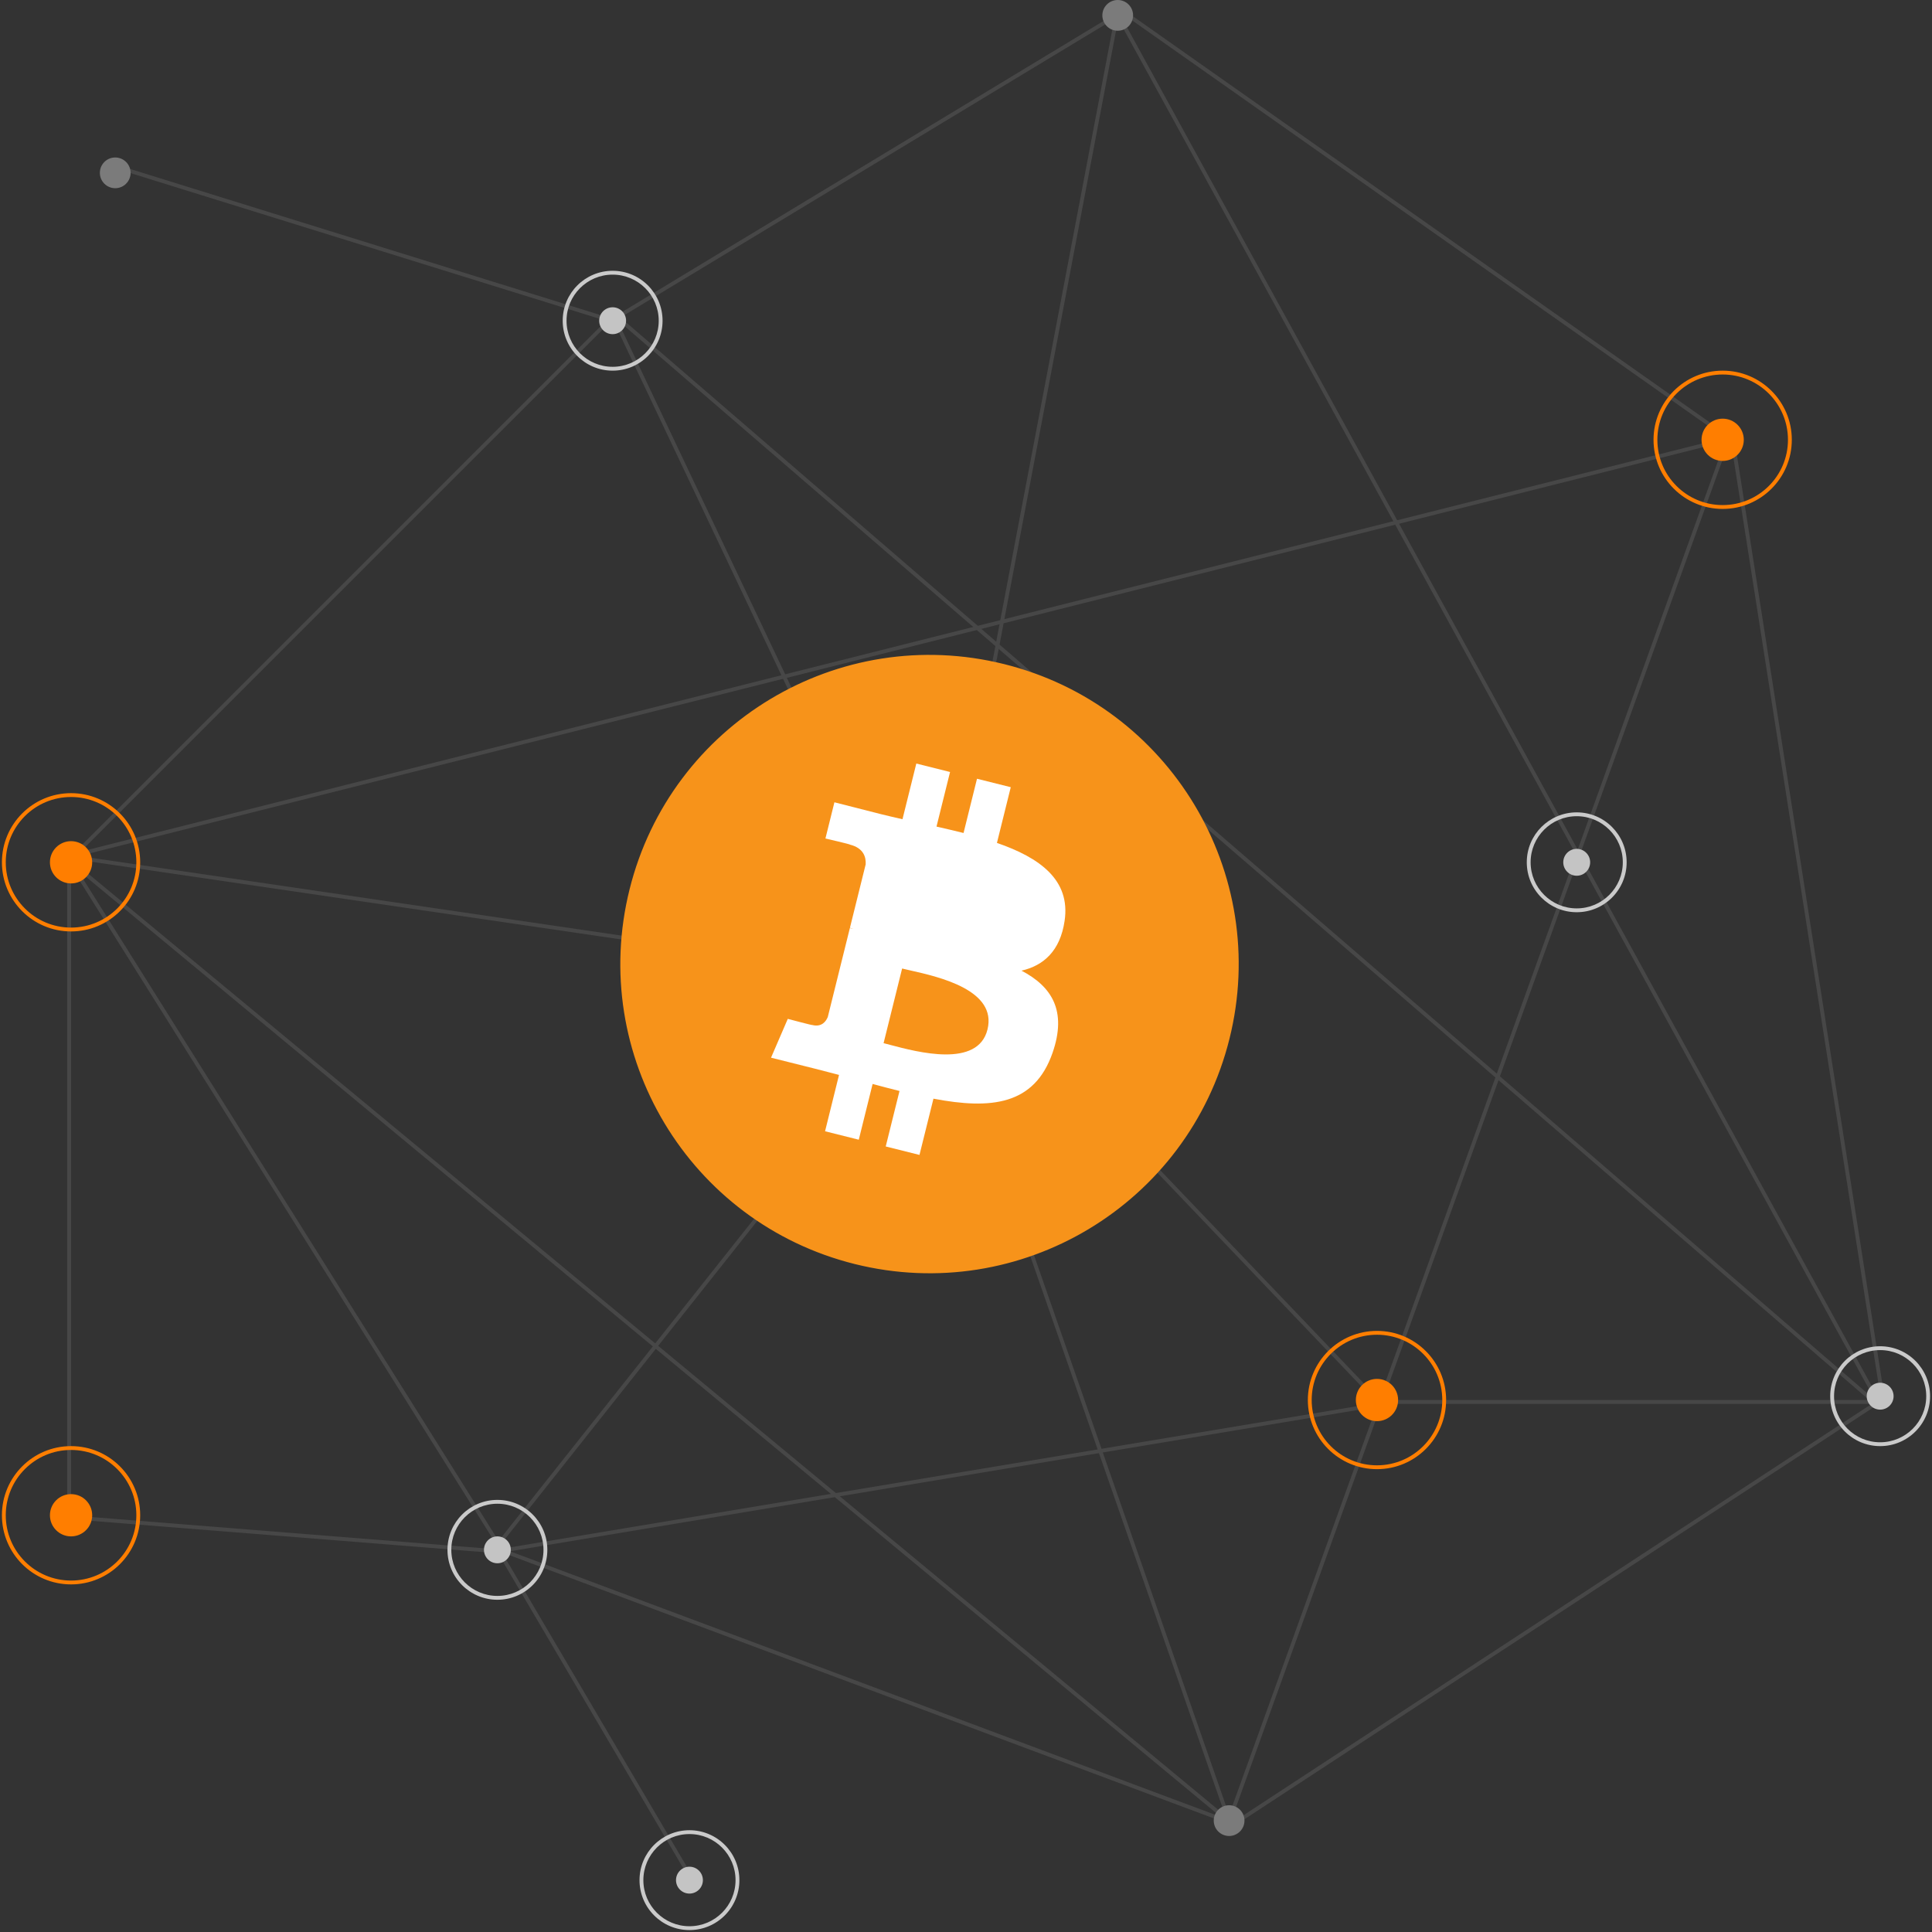 <svg width="503" height="503" viewBox="0 0 503 503" version="1.1" xmlns="http://www.w3.org/2000/svg" xmlns:xlink="http://www.w3.org/1999/xlink">
<rect x="0" y="0" width="503" height="503" fill="#333333" stroke="none"/>
<title>Ver 3 get strated illustration</title>
<desc>Created using Figma</desc>
<g id="Canvas" transform="translate(-5679 -1346)">
<g id="Ver 3 get strated illustration">
<g id="Ver 3 get strated illustration">
<g id="Group 8" opacity="0.2">
<g id="Path 5">
<use xlink:href="#path0_stroke" transform="translate(5697 1349)" fill="#979797"/>
</g>
<g id="Path 6">
<use xlink:href="#path1_stroke" transform="translate(5923 1460)" fill="#979797"/>
</g>
<g id="Path 8">
<use xlink:href="#path2_stroke" transform="translate(5808 1604)" fill="#979797"/>
</g>
<g id="Path 9">
<use xlink:href="#path3_stroke" transform="translate(5839 1348)" fill="#979797"/>
</g>
<g id="Path 10">
<use xlink:href="#path4_stroke" transform="translate(5697 1570)" fill="#979797"/>
</g>
<g id="Path 11">
<use xlink:href="#path5_stroke" transform="translate(5697 1347)" fill="#979797"/>
</g>
<g id="Path 12">
<use xlink:href="#path6_stroke" transform="translate(5708 1389)" fill="#979797"/>
</g>
<g id="Path 13">
<use xlink:href="#path7_stroke" transform="translate(5932 1600)" fill="#979797"/>
</g>
<g id="Path 14">
<use xlink:href="#path8_stroke" transform="translate(5808 1711)" fill="#979797"/>
</g>
<g id="Path 15">
<use xlink:href="#path9_stroke" transform="translate(5809 1750)" fill="#979797"/>
</g>
</g>
<g id="dots">
<g id="Oval 2">
<use xlink:href="#path10_fill" transform="translate(5835 1426)" fill="#C4C4C4"/>
</g>
<g id="Oval 2">
<use xlink:href="#path11_stroke" transform="translate(5826 1417)" fill="#CACACA"/>
</g>
</g>
<g id="dots">
<g id="Oval 2">
<use xlink:href="#path10_fill" transform="translate(6165 1706)" fill="#C4C4C4"/>
</g>
<g id="Oval 2">
<use xlink:href="#path11_stroke" transform="translate(6156 1697)" fill="#CACACA"/>
</g>
</g>
<g id="dots">
<g id="Oval 2">
<use xlink:href="#path10_fill" transform="translate(6086 1567)" fill="#C4C4C4"/>
</g>
<g id="Oval 2">
<use xlink:href="#path11_stroke" transform="translate(6077 1558)" fill="#CACACA"/>
</g>
</g>
<g id="dots">
<g id="Oval 2">
<use xlink:href="#path10_fill" transform="translate(5805 1746)" fill="#C4C4C4"/>
</g>
<g id="Oval 2">
<use xlink:href="#path11_stroke" transform="translate(5796 1737)" fill="#CACACA"/>
</g>
</g>
<g id="dots">
<g id="Oval 2">
<use xlink:href="#path10_fill" transform="translate(5855 1832)" fill="#C4C4C4"/>
</g>
<g id="Oval 2">
<use xlink:href="#path11_stroke" transform="translate(5846 1823)" fill="#CACACA"/>
</g>
</g>
<g id="dots">
<g id="Oval 2">
<use xlink:href="#path12_fill" transform="translate(5995 1816)" fill="#7B7B7B"/>
</g>
</g>
<g id="dots">
<g id="Oval 2">
<use xlink:href="#path12_fill" transform="translate(5705 1387)" fill="#7B7B7B"/>
</g>
</g>
<g id="dots">
<g id="Oval 2">
<use xlink:href="#path12_fill" transform="translate(5966 1346)" fill="#7B7B7B"/>
</g>
</g>
<g id="Group 7">
<g id="Oval 2">
<use xlink:href="#path13_fill" transform="translate(5692 1565)" fill="#FF7E00"/>
</g>
<g id="Oval 2">
<use xlink:href="#path14_stroke" transform="translate(5680 1553)" fill="#FF7E00"/>
</g>
</g>
<g id="Group 7">
<g id="Oval 2">
<use xlink:href="#path13_fill" transform="translate(5692 1735)" fill="#FF7E00"/>
</g>
<g id="Oval 2">
<use xlink:href="#path14_stroke" transform="translate(5680 1723)" fill="#FF7E00"/>
</g>
</g>
<g id="Group 7">
<g id="Oval 2">
<use xlink:href="#path13_fill" transform="translate(6032 1705)" fill="#FF7E00"/>
</g>
<g id="Oval 2">
<use xlink:href="#path14_stroke" transform="translate(6020 1693)" fill="#FF7E00"/>
</g>
</g>
<g id="Group 7">
<g id="Oval 2">
<use xlink:href="#path13_fill" transform="translate(6122 1455)" fill="#FF7E00"/>
</g>
<g id="Oval 2">
<use xlink:href="#path14_stroke" transform="translate(6110 1443)" fill="#FF7E00"/>
</g>
</g>
<g id="Group 6">
<g id="path3094">
<use xlink:href="#path15_fill" transform="translate(5841 1517)" fill="#F7931A"/>
<use xlink:href="#path16_stroke" transform="translate(5841 1517)" fill="#F7931A"/>
</g>
<g id="path3096">
<use xlink:href="#path17_fill" transform="translate(5879.74 1544.79)" fill="#FFFFFF"/>
</g>
</g>
</g>
</g>
</g>
<defs>
<path id="path0_stroke" d="M 433 111L 433.494 110.923L 433.409 110.381L 432.878 110.515L 433 111ZM 0 220L -0.122 219.515L -0.073 220.495L 0 220ZM 225 253L 224.927 253.495L 225.402 253.564L 225.491 253.093L 225 253ZM 472.494 359.923L 433.494 110.923L 432.506 111.077L 471.506 360.077L 472.494 359.923ZM 432.878 110.515L -0.122 219.515L 0.122 220.485L 433.122 111.485L 432.878 110.515ZM -0.073 220.495L 224.927 253.495L 225.073 252.505L 0.073 219.505L -0.073 220.495ZM 225.491 253.093L 273.491 0.093L 272.509 -0.093L 224.509 252.907L 225.491 253.093Z"/>
<path id="path1_stroke" d="M 76 360L 75.528 360.165L 75.992 361.495L 76.47 360.17L 76 360ZM -0.472 142.165L 75.528 360.165L 76.472 359.835L 0.472 141.835L -0.472 142.165ZM 76.47 360.17L 206.47 0.17L 205.53 -0.17L 75.53 359.83L 76.47 360.17Z"/>
<path id="path2_stroke" d="M 0 145L -0.392 144.689L -0.819 145.228L -0.175 145.468L 0 145ZM 114.608 -0.311L -0.392 144.689L 0.392 145.311L 115.392 0.311L 114.608 -0.311ZM -0.175 145.468L 189.825 216.468L 190.175 215.532L 0.175 144.532L -0.175 145.468Z"/>
<path id="path3_stroke" d="M 0 81L -0.259 80.572L -0.645 80.806L -0.452 81.214L 0 81ZM 82.452 253.786L 0.452 80.786L -0.452 81.214L 81.548 254.214L 82.452 253.786ZM 0.259 81.428L 134.259 0.428L 133.741 -0.428L -0.259 80.572L 0.259 81.428Z"/>
<path id="path4_stroke" d="M 113 180L 112.96 180.498L 113.953 180.577L 113.423 179.734L 113 180ZM 0 171L -0.5 171L -0.5 171.462L -0.04 171.498L 0 171ZM 0 0L 0.423 -0.266L -0.5 -1.737L -0.5 0L 0 0ZM 113.04 179.502L 0.04 170.502L -0.04 171.498L 112.96 180.498L 113.04 179.502ZM 0.5 171L 0.5 0L -0.5 0L -0.5 171L 0.5 171ZM -0.423 0.266L 112.577 180.266L 113.423 179.734L 0.423 -0.266L -0.423 0.266Z"/>
<path id="path5_stroke" d="M 271.5 0L 271.788 -0.409L 271.062 0.24L 271.5 0ZM 471 364L 471.274 364.418L 471.661 364.165L 471.438 363.76L 471 364ZM 303 474L 302.681 474.385L 302.965 474.62L 303.274 474.418L 303 474ZM 0 223L -0.354 222.646L -0.742 223.035L -0.319 223.385L 0 223ZM 142 81L 142.327 80.621L 141.975 80.318L 141.646 80.646L 142 81ZM 432.288 112.591L 271.788 -0.409L 271.212 0.409L 431.712 113.409L 432.288 112.591ZM 271.062 0.24L 470.562 364.24L 471.438 363.76L 271.938 -0.24L 271.062 0.24ZM 470.726 363.582L 302.726 473.582L 303.274 474.418L 471.274 364.418L 470.726 363.582ZM 303.319 473.615L 0.319 222.615L -0.319 223.385L 302.681 474.385L 303.319 473.615ZM 0.354 223.354L 142.354 81.354L 141.646 80.646L -0.354 222.646L 0.354 223.354ZM 141.673 81.379L 469.673 364.379L 470.327 363.621L 142.327 80.621L 141.673 81.379Z"/>
<path id="path6_stroke" d="M 132.148 40.523L 0.148 -0.477L -0.148 0.477L 131.852 41.477L 132.148 40.523Z"/>
<path id="path7_stroke" d="M 106 111L 105.638 111.345L 105.786 111.5L 106 111.5L 106 111ZM 238 110.5L 106 110.5L 106 111.5L 238 111.5L 238 110.5ZM 106.362 110.655L 0.362 -0.345L -0.362 0.345L 105.638 111.345L 106.362 110.655Z"/>
<path id="path8_stroke" d="M 0.082 39.493L 234.082 0.493L 233.918 -0.493L -0.082 38.507L 0.082 39.493Z"/>
<path id="path9_stroke" d="M -0.431 0.254L 49.569 85.254L 50.431 84.746L 0.431 -0.254L -0.431 0.254Z"/>
<path id="path10_fill" fillRule="evenodd" d="M 3.5 7C 5.433 7 7 5.433 7 3.5C 7 1.567 5.433 0 3.5 0C 1.567 0 0 1.567 0 3.5C 0 5.433 1.567 7 3.5 7Z"/>
<path id="path11_stroke" d="M 12.5 25.5C 19.68 25.5 25.5 19.68 25.5 12.5L 24.5 12.5C 24.5 19.127 19.127 24.5 12.5 24.5L 12.5 25.5ZM 25.5 12.5C 25.5 5.32 19.68 -0.5 12.5 -0.5L 12.5 0.5C 19.127 0.5 24.5 5.873 24.5 12.5L 25.5 12.5ZM 12.5 -0.5C 5.32 -0.5 -0.5 5.32 -0.5 12.5L 0.5 12.5C 0.5 5.873 5.873 0.5 12.5 0.5L 12.5 -0.5ZM -0.5 12.5C -0.5 19.68 5.32 25.5 12.5 25.5L 12.5 24.5C 5.873 24.5 0.5 19.127 0.5 12.5L -0.5 12.5Z"/>
<path id="path12_fill" fillRule="evenodd" d="M 4 8C 6.209 8 8 6.209 8 4C 8 1.791 6.209 0 4 0C 1.791 0 0 1.791 0 4C 0 6.209 1.791 8 4 8Z"/>
<path id="path13_fill" fillRule="evenodd" d="M 5.5 11C 8.538 11 11 8.538 11 5.5C 11 2.462 8.538 0 5.5 0C 2.462 0 0 2.462 0 5.5C 0 8.538 2.462 11 5.5 11Z"/>
<path id="path14_stroke" d="M 17.5 35.5C 27.441 35.5 35.5 27.441 35.5 17.5L 34.5 17.5C 34.5 26.889 26.889 34.5 17.5 34.5L 17.5 35.5ZM 35.5 17.5C 35.5 7.559 27.441 -0.5 17.5 -0.5L 17.5 0.5C 26.889 0.5 34.5 8.111 34.5 17.5L 35.5 17.5ZM 17.5 -0.5C 7.559 -0.5 -0.5 7.559 -0.5 17.5L 0.5 17.5C 0.5 8.111 8.111 0.5 17.5 0.5L 17.5 -0.5ZM -0.5 17.5C -0.5 27.441 7.559 35.5 17.5 35.5L 17.5 34.5C 8.111 34.5 0.5 26.889 0.5 17.5L -0.5 17.5Z"/>
<path id="path15_fill" d="M 157.605 99.353C 146.919 142.21 103.507 168.292 60.64 157.605C 17.791 146.92 -8.295 103.51 2.396 60.656C 13.078 17.794 56.49 -8.291 99.344 2.394C 142.209 13.079 168.292 56.493 157.605 99.353Z"/>
<path id="path16_stroke" d="M 157.605 99.353L 158.091 99.474L 158.091 99.474L 157.605 99.353ZM 60.64 157.605L 60.519 158.09L 60.519 158.09L 60.64 157.605ZM 2.396 60.656L 2.882 60.777L 2.882 60.777L 2.396 60.656ZM 99.344 2.394L 99.223 2.879L 99.223 2.879L 99.344 2.394ZM 157.12 99.232C 146.501 141.821 103.36 167.74 60.761 157.12L 60.519 158.09C 103.654 168.844 147.338 142.599 158.091 99.474L 157.12 99.232ZM 60.761 157.12C 18.179 146.502 -7.743 103.363 2.882 60.777L 1.911 60.535C -8.847 103.657 17.402 147.338 60.519 158.09L 60.761 157.12ZM 2.882 60.777C 13.496 18.183 56.637 -7.739 99.223 2.879L 99.465 1.909C 56.343 -8.843 12.659 17.405 1.911 60.535L 2.882 60.777ZM 99.223 2.879C 141.82 13.497 167.74 56.64 157.12 99.232L 158.091 99.474C 168.844 56.346 142.598 12.661 99.465 1.909L 99.223 2.879Z"/>
<path id="path17_fill" fillRule="evenodd" d="M 58.814 20.662L 62.414 6.158L 53.625 3.958L 50.121 18.079C 47.81 17.501 45.437 16.955 43.079 16.415L 46.609 2.2L 37.825 0L 34.223 14.498C 32.31 14.061 30.433 13.629 28.611 13.174L 16.501 10.088L 14.163 19.517C 14.163 19.517 20.684 21.019 20.546 21.112C 24.105 22.004 24.748 24.37 24.641 26.246L 20.541 42.769C 20.786 42.832 21.104 42.922 21.455 43.063L 21.164 42.99C 20.958 42.938 20.744 42.885 20.526 42.832L 14.779 65.978C 14.343 67.064 13.239 68.693 10.751 68.075C 10.839 68.203 4.363 66.473 4.363 66.473L 0 76.579L 11.437 79.443C 12.697 79.76 13.942 80.086 15.174 80.409L 15.233 80.424C 16.061 80.641 16.885 80.857 17.702 81.067L 14.065 95.737L 22.844 97.937L 26.446 83.423C 28.844 84.077 31.172 84.68 33.45 85.249L 29.86 99.695L 38.649 101.895L 42.286 87.253C 57.272 90.102 68.541 88.953 73.285 75.337C 77.107 64.374 73.095 58.05 65.21 53.926C 70.952 52.596 75.277 48.801 76.431 40.964C 78.026 30.257 69.911 24.501 58.814 20.662ZM 29.302 72.8L 34.128 53.365C 34.72 53.514 35.443 53.677 36.26 53.861L 36.287 53.867C 43.704 55.539 58.904 58.965 56.351 69.249C 53.859 79.307 38.186 75.149 31.015 73.246C 30.37 73.075 29.794 72.922 29.302 72.8ZM 40.711 26.842L 36.336 44.469C 36.749 44.572 37.234 44.702 37.778 44.848C 43.757 46.451 56.798 49.947 59.07 40.805C 61.39 31.454 48.714 28.636 42.524 27.259C 41.827 27.104 41.213 26.968 40.711 26.842Z"/>
</defs>
</svg>
